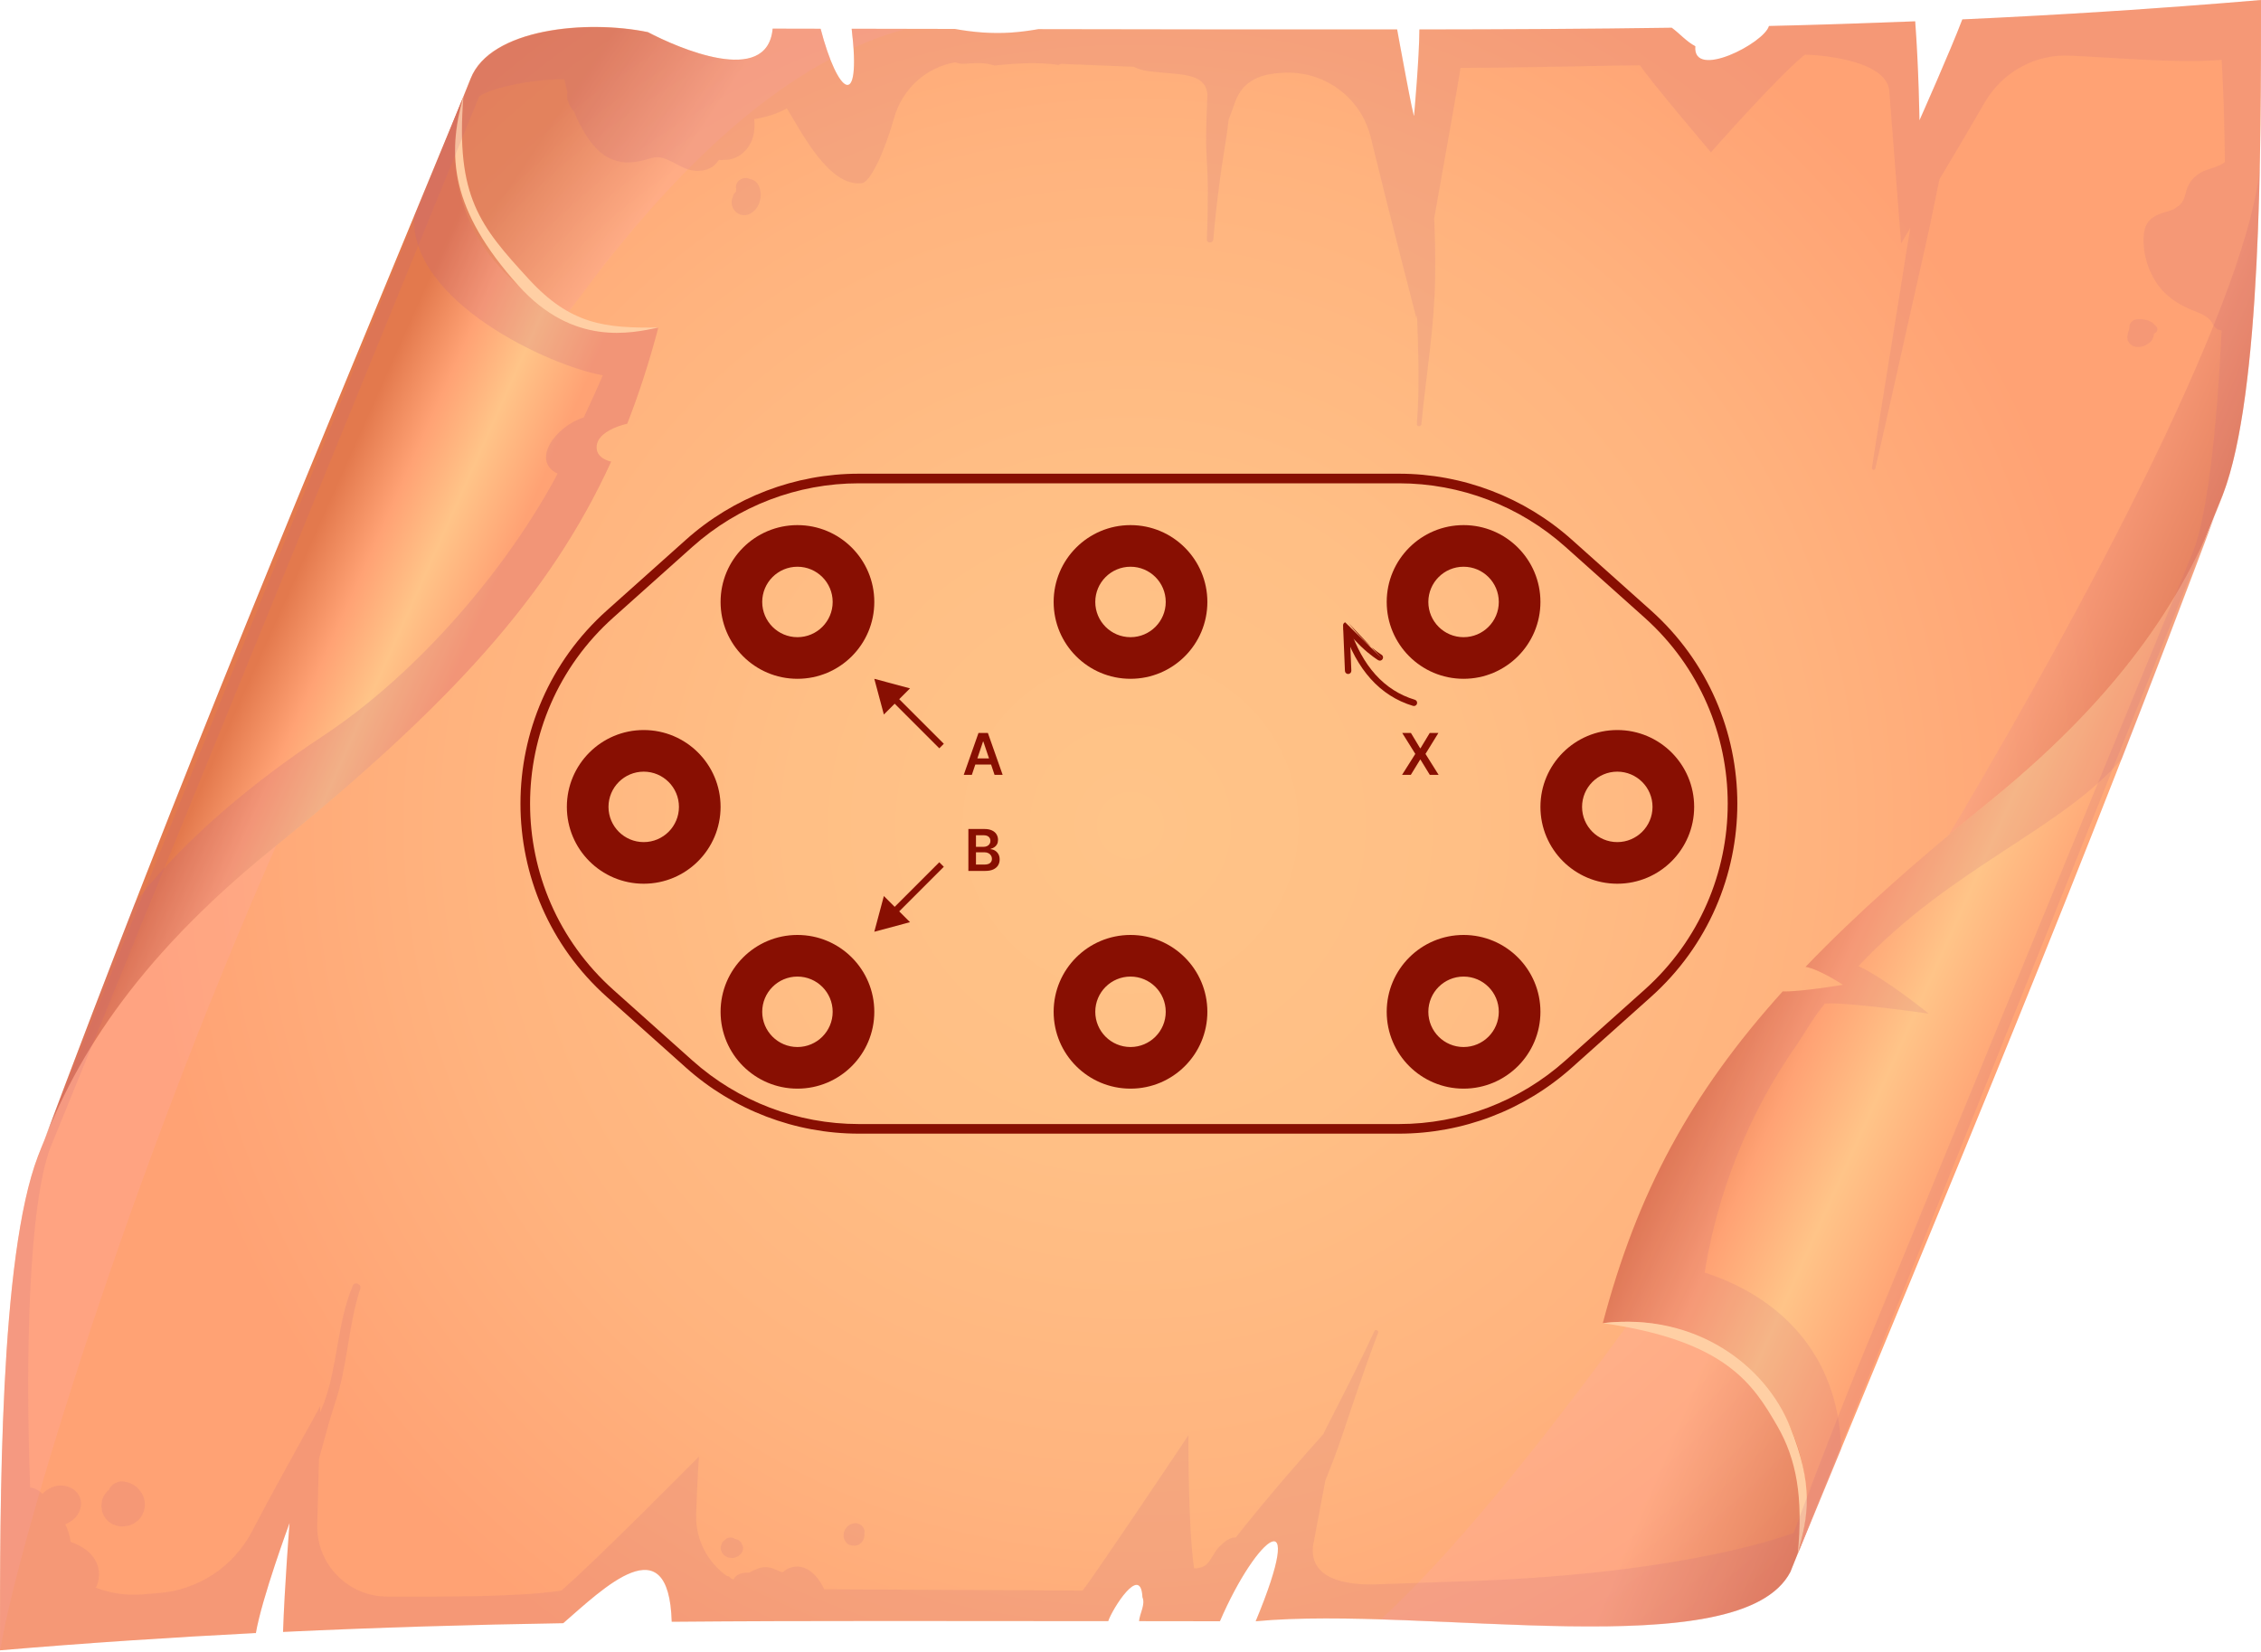 <svg width="706" height="516" viewBox="0 0 706 516" fill="none" xmlns="http://www.w3.org/2000/svg">
<path d="M79.882 510.118C81.753 499.082 90.41 475.679 90.41 475.679C90.41 475.679 88.825 496.006 88.381 509.674C118 508.278 146.889 507.422 175.874 506.947C188.273 496.196 208.854 475.837 209.742 506.503C253.156 506.122 297.584 506.312 346.04 506.312C347.34 502.475 356.22 488.268 356.727 498.797C357.71 501.207 355.871 503.839 355.68 506.312C361.991 506.312 370.744 506.312 380.923 506.344C392.625 479.199 408.291 467.402 392.086 506.344C445.298 501.334 543.478 520.646 559.049 490.932L694.142 154.342C706.16 122.884 706.002 45.982 706.002 0C673.529 2.759 642.768 4.693 612.737 6.057C609.154 15.539 599.355 37.579 599.355 37.579C599.355 37.579 599.133 21.469 598.023 6.66C582.706 7.262 567.484 7.77 552.358 8.118C550.867 13.478 528.447 25.052 529.367 14.429C526.576 12.97 524.515 10.497 522.009 8.658C496.133 9.038 470.065 9.165 443.205 9.197C443.174 18.139 441.556 35.898 441.556 35.898C441.747 39.45 436.26 9.197 436.26 9.197C393.671 9.197 363.133 9.197 324.254 9.101C321.368 9.609 318.482 9.989 315.565 10.18C309.73 10.56 303.895 10.085 298.155 9.038C288.166 9.038 277.542 9.006 265.936 8.975C269.044 35.137 261.56 29.46 256.232 8.975C251.19 8.975 246.179 8.975 241.264 8.943C239.615 27.272 211.518 14.873 202.29 10.021C183.073 6.057 153.105 8.911 146.953 24.513L11.86 361.072C-0.159 392.53 -0 469.431 -0 515.414C27.652 513.067 54.037 511.354 79.819 510.023L79.882 510.118Z" fill="url(#paint0_radial_317_1123)"/>
<path style="mix-blend-mode:multiply" opacity="0.25" fill-rule="evenodd" clip-rule="evenodd" d="M431.122 505.805C483.479 507.422 546.807 514.335 559.048 490.964L694.141 154.374C702.291 133.031 704.828 90.728 705.652 51.405C700.483 127.545 515.318 428.65 431.154 505.773L431.122 505.805Z" fill="url(#paint1_linear_317_1123)"/>
<path style="mix-blend-mode:multiply" opacity="0.25" fill-rule="evenodd" clip-rule="evenodd" d="M265.972 9.069C266.225 11.226 266.415 13.16 266.511 14.904C271.933 12.494 277.356 10.496 282.811 9.101C277.388 9.101 271.806 9.101 265.94 9.069L265.972 9.069Z" fill="url(#paint2_linear_317_1123)"/>
<path style="mix-blend-mode:multiply" opacity="0.25" fill-rule="evenodd" clip-rule="evenodd" d="M0.069 515.509C8.631 459.886 124.665 89.872 259.25 18.456C258.235 15.856 257.22 12.685 256.269 9.038C251.227 9.038 246.216 9.038 241.301 9.006C239.652 27.336 211.555 14.936 202.327 10.084C183.11 6.12 153.142 8.974 146.99 24.577L11.897 361.135C-0.122 392.593 0.037 469.495 0.037 515.477L0.069 515.509Z" fill="url(#paint3_linear_317_1123)"/>
<path d="M694.111 154.406C683.646 183.486 664.334 215.388 621.364 250.176C598.31 268.854 579.409 285.662 563.775 301.961C568.088 302.691 575.445 307.574 575.445 307.574C575.445 307.574 562.095 309.826 556.64 309.636C527.719 341.697 511.165 372.711 500.478 413.239C520.489 411.05 538.85 417.647 552.866 435.564C564.536 450.437 566.376 470.352 561.334 485.32C611.724 362.975 647.083 279.985 694.08 154.374L694.111 154.406Z" fill="url(#paint4_linear_317_1123)"/>
<path d="M84.667 265.397C140.004 220.588 171.494 186.466 190.838 144.163C190.585 144.099 190.299 144.067 190.046 143.972C188.428 143.433 186.716 142.355 186.367 140.547C186.018 138.772 186.811 137.091 188.143 135.918C189.507 134.681 191.124 133.888 192.836 133.222C193.819 132.841 194.834 132.556 195.849 132.334C199.559 122.852 202.762 112.926 205.553 102.335C185.543 104.523 167.181 97.927 153.165 80.009C141.495 65.136 139.655 45.221 144.666 30.253C94.276 152.566 58.917 235.588 11.92 361.199C22.385 332.119 41.697 300.217 84.667 265.429L84.667 265.397Z" fill="url(#paint5_linear_317_1123)"/>
<g style="mix-blend-mode:multiply" opacity="0.15">
<path d="M574.906 452.497C574.05 422.276 554.959 404.739 532.285 397.445C535.044 380.067 542.147 353.651 560.413 327.235C563.743 322.415 566.28 317.658 569.832 313.44C576.587 312.87 602.241 316.58 602.241 316.58C602.241 316.58 588.637 305.512 580.297 301.739C609.345 270.788 643.721 259.086 662.589 236.983C672.705 211.106 683.107 183.929 694.143 154.405C683.678 183.485 664.365 215.387 621.395 250.175C598.341 268.853 579.441 285.661 563.807 301.961C568.119 302.69 575.477 307.574 575.477 307.574C575.477 307.574 562.126 309.825 556.671 309.635C530.382 338.778 514.336 367.065 503.617 402.392C503.491 402.836 503.332 403.28 503.205 403.724C502.286 406.832 501.366 410.003 500.51 413.238C501.81 413.111 503.11 412.984 504.379 412.921C504.664 412.921 504.949 412.921 505.266 412.921C506.281 412.889 507.264 412.857 508.247 412.857C508.533 412.857 508.786 412.857 509.072 412.857C510.087 412.857 511.101 412.921 512.116 412.984C512.338 412.984 512.528 413.016 512.75 413.047C513.829 413.143 514.875 413.238 515.953 413.396C516.112 413.396 516.239 413.428 516.397 413.46C517.507 413.618 518.649 413.809 519.759 414.062C519.854 414.062 519.917 414.094 520.013 414.126C521.186 414.379 522.327 414.665 523.501 414.982C523.533 414.982 523.564 414.982 523.596 414.982C524.801 415.331 525.974 415.711 527.116 416.124C528.289 416.567 529.463 417.043 530.636 417.551C538.849 421.229 546.397 427.128 552.961 435.531C564.631 450.404 566.47 470.319 561.428 485.287C566.058 474.029 570.561 463.121 574.969 452.465L574.906 452.497Z" fill="#BC6182"/>
</g>
<g style="mix-blend-mode:multiply" opacity="0.2">
<path d="M84.667 265.397C140.004 220.588 171.494 186.466 190.838 144.163C190.585 144.099 190.299 144.067 190.046 143.972C188.428 143.433 186.716 142.355 186.367 140.547C186.018 138.772 186.811 137.091 188.143 135.918C189.507 134.681 191.124 133.888 192.836 133.222C193.819 132.841 194.834 132.556 195.849 132.334C199.559 122.852 202.762 112.926 205.553 102.335C185.543 104.523 167.181 97.927 153.165 80.009C141.495 65.136 139.655 45.221 144.666 30.253C139.402 43.065 134.296 55.433 129.317 67.451C127.795 94.089 171.621 114.322 188.238 117.207C186.621 121.013 184.369 125.96 182.276 130.368C173.302 133.222 165.754 143.909 174.126 147.936C158.905 176.572 131.379 209.711 100.618 230.007C58.853 257.596 42.046 282.268 42.014 282.331C32.374 307.098 22.416 333.07 11.92 361.167C22.385 332.087 41.697 300.185 84.667 265.397Z" fill="#BC6182"/>
</g>
<path d="M500.479 413.237C529.686 409.812 551.282 426.62 558.861 445.393C566.472 464.167 564.601 473.426 561.334 485.318C563.11 467.718 560.954 455.731 554.96 445.361C547.445 432.391 539.009 418.723 500.479 413.237Z" fill="#FFCFA4"/>
<path d="M144.666 30.221C139.592 48.487 140.512 65.421 161.885 89.205C179.042 108.296 197.181 104.046 205.553 102.302C188.999 102.492 178.217 101.478 165.025 87.08C149.962 70.653 142.224 61.489 144.698 30.221L144.666 30.221Z" fill="#FFCFA4"/>
<g style="mix-blend-mode:multiply" opacity="0.15">
<path d="M39.836 476.566C39.836 476.566 40.09 476.503 40.217 476.471C40.693 476.313 41.136 476.122 41.549 475.932C41.675 475.869 41.802 475.805 41.898 475.742C42.31 475.488 42.659 475.171 43.039 474.886C43.134 474.79 43.261 474.695 43.356 474.6C43.673 474.251 43.959 473.871 44.212 473.49C44.276 473.395 44.371 473.268 44.403 473.141C44.625 472.698 44.815 472.253 44.974 471.778C45.132 471.27 45.164 470.731 45.227 470.224C45.291 469.558 45.164 468.86 45.037 468.226C44.878 467.56 44.593 466.894 44.212 466.292C43.927 465.848 43.578 465.436 43.261 465.023C43.166 464.896 43.039 464.77 42.912 464.674C42.5 464.326 42.088 463.977 41.644 463.723C41.2 463.438 40.629 463.247 40.185 463.057C40.026 462.994 39.868 462.93 39.709 462.899C39.17 462.772 38.599 462.677 38.06 462.677C37.458 462.677 36.887 462.772 36.348 463.057C35.809 463.247 35.333 463.533 34.921 463.977C34.509 464.357 34.223 464.801 34.033 465.34C33.874 465.435 33.716 465.531 33.557 465.689C33.462 465.784 33.367 465.879 33.272 466.006C32.923 466.419 32.574 466.862 32.352 467.338C32.162 467.719 31.972 468.131 31.877 468.575C31.781 469.019 31.718 469.463 31.686 469.907C31.623 470.351 31.686 470.731 31.75 471.175C31.781 471.461 31.813 471.746 31.877 472.032C32.003 472.476 32.194 472.888 32.384 473.3C32.447 473.427 32.511 473.522 32.574 473.649C32.828 474.029 33.113 474.41 33.399 474.727C33.494 474.822 33.557 474.917 33.652 474.981C34.001 475.266 34.382 475.583 34.794 475.837C35.175 476.059 35.65 476.218 36.063 476.376C36.189 476.44 36.316 476.471 36.475 476.503C36.95 476.63 37.426 476.661 37.902 476.725C38.029 476.725 38.187 476.757 38.346 476.725C38.821 476.725 39.329 476.63 39.805 476.535L39.836 476.566Z" fill="#BC6182"/>
</g>
<g style="mix-blend-mode:multiply" opacity="0.15">
<path d="M79.882 510.118C81.753 499.082 90.41 475.679 90.41 475.679C90.41 475.679 88.825 496.006 88.381 509.674C118 508.278 146.889 507.422 175.874 506.947C188.273 496.196 208.854 475.837 209.742 506.503C253.156 506.122 297.584 506.312 346.04 506.312C347.34 502.475 356.22 488.268 356.727 498.797C357.71 501.207 355.871 503.839 355.68 506.312C361.991 506.312 370.744 506.312 380.923 506.344C392.625 479.199 408.291 467.402 392.086 506.344C445.298 501.334 543.478 520.646 559.049 490.932L694.142 154.342C706.16 122.884 706.002 45.982 706.002 6.10352e-05C673.529 2.759 642.768 4.693 612.737 6.057C609.154 15.539 599.355 37.579 599.355 37.579C599.355 37.579 599.133 21.469 598.023 6.66C582.706 7.262 567.484 7.769 552.358 8.118C550.867 13.478 528.447 25.052 529.367 14.429C526.576 12.97 524.515 10.497 522.009 8.657C496.133 9.038 470.065 9.165 443.205 9.196C443.174 18.139 441.556 35.898 441.556 35.898C441.747 39.45 436.26 9.196 436.26 9.196C393.671 9.196 363.133 9.196 324.254 9.101C321.368 9.609 318.482 9.989 315.565 10.18C309.698 10.56 303.895 10.084 298.155 9.038C288.166 9.038 277.542 9.006 265.936 8.974C269.044 35.137 261.56 29.46 256.232 8.974C251.19 8.974 246.179 8.975 241.264 8.943C239.615 27.272 211.518 14.873 202.29 10.021C183.073 6.057 153.105 8.911 146.953 24.513L11.86 361.072C-0.159 392.53 -0 469.431 -0 515.414C27.652 513.067 54.037 511.354 79.819 510.022L79.882 510.118ZM29.968 495.816C30.824 494.04 31.141 491.947 30.729 489.885C29.872 485.636 26.035 482.877 22.04 481.545C21.849 479.643 21.215 477.803 20.39 476.059C22.135 475.33 23.784 474.093 24.608 472.412C25.242 471.112 25.464 469.717 25.147 468.29C24.894 467.243 24.259 466.228 23.435 465.531C21.691 464.072 19.281 463.565 17.093 464.199C15.792 464.579 14.619 465.277 13.636 466.165C13.509 466.292 13.414 466.419 13.287 466.514C12.177 465.499 10.877 464.706 9.418 464.579C7.864 423.861 8.974 376.23 15.761 358.345C18.741 350.956 149.585 30.19 149.585 30.19C151.614 28.287 163.348 24.799 176.223 24.735C176.54 26.099 176.794 27.462 177.206 28.826C177.079 29.492 177.047 30.221 177.206 31.014C177.523 32.568 178.252 33.773 179.204 34.756C180.726 38.562 182.692 42.177 185.197 45.253C187.607 48.17 190.398 50.01 194.172 50.612C196.17 50.929 198.136 50.676 200.102 50.263C202.544 49.756 204.573 48.551 207.11 49.376C211.011 50.612 213.77 53.53 218.114 53.371C219.858 53.308 221.539 52.832 222.934 51.754C223.569 51.246 224.108 50.2 224.774 49.819C224.266 50.105 225.915 49.978 226.296 49.946C229.879 49.915 232.892 47.726 234.446 44.555C235.588 42.209 235.746 39.703 235.524 37.198C239.076 36.659 242.532 35.612 245.704 33.868C250.175 41.035 258.864 58.54 269.17 57.208C271.644 56.891 276.02 48.075 279.191 36.818C281.76 27.716 289.212 21.025 298.25 19.471C298.314 19.471 298.377 19.535 298.441 19.535C299.075 19.661 299.772 19.915 300.407 19.947C301.009 19.947 301.643 19.883 302.278 19.852C303.578 19.788 304.878 19.693 306.178 19.725C307.669 19.757 309.096 20.042 310.523 20.454C317.214 19.788 323.873 19.344 330.533 20.264C330.787 20.169 331.009 20.042 331.262 19.947C331.262 19.947 331.326 19.947 331.357 19.947C339.063 20.232 346.643 20.549 354.031 20.866C356.759 22.357 360.215 22.357 363.196 22.706C365.86 22.991 368.524 23.055 371.092 23.657C373.059 24.133 375.056 24.862 376.166 26.701C376.674 27.526 376.896 28.477 377.023 29.429C376.832 33.964 376.642 38.467 376.61 43.001C376.579 48.202 377.118 53.371 377.149 58.572C377.149 63.963 377.086 69.386 376.832 74.745C376.769 76.077 378.767 76.045 378.862 74.745C379.433 68.149 380.194 61.489 381.082 54.925C381.875 49.027 383.016 43.255 383.65 37.325C383.682 37.23 383.746 37.103 383.777 37.008C384.411 35.454 384.951 33.9 385.49 32.315C386.536 29.397 387.995 27.05 390.627 25.37C393.196 23.721 396.208 23.055 399.221 22.833C400.045 22.769 400.87 22.706 401.726 22.674C402.107 22.674 402.487 22.674 402.868 22.706C414.855 22.959 425.193 31.268 428.015 42.906C433.723 66.436 442.286 99.449 442.286 99.449C442.286 99.449 442.349 99.036 442.476 98.339C442.856 109.723 443.3 121.171 442.413 132.429C442.349 133.349 443.776 133.349 443.84 132.429C445.298 117.271 447.867 102.366 448.121 87.081C448.216 80.802 448.121 74.491 447.835 68.181C451.609 46.965 455.953 22.484 456.049 21.215C475.932 21.152 496.164 20.581 512.084 20.391C515.54 25.591 534.25 47.568 534.25 47.568C534.25 47.568 554.578 24.418 563.52 17.093C565.835 17.029 589.175 18.203 589.936 28.477C591.173 44.809 593.615 76.013 593.615 76.013C593.678 75.887 594.756 74.079 596.501 71.193C595.549 76.806 594.661 82.419 593.773 88.064C590.697 107.408 587.494 126.721 584.514 146.065C584.418 146.731 585.401 147.048 585.56 146.35C589.841 127.894 593.9 109.374 598.055 90.855C600.084 81.849 602.177 72.874 603.985 63.836C604.524 61.236 605.031 58.604 605.602 56.003C610.232 48.234 615.433 39.481 619.682 32.093C625.105 22.642 635.284 16.902 646.162 17.378C662.239 18.076 679.237 19.82 693.698 18.71C694.268 27.716 694.617 38.689 694.712 50.612C692.968 52.071 689.765 52.673 688.116 53.435C685.294 54.767 683.423 56.733 682.63 59.777C682.155 61.585 681.806 62.948 680.537 64.121C679.998 64.439 679.491 64.787 679.015 65.2C677.842 65.77 676.605 66.056 675.336 66.468C671.912 67.578 669.85 69.291 669.438 73.033C668.74 79.502 671.372 87.018 676.002 91.521C678.413 93.836 681.267 95.516 684.343 96.785C686.848 97.831 689.702 98.624 690.939 101.256C691.51 102.461 692.556 103.064 693.698 103.222C692.302 132.778 689.448 159.955 684.913 171.974L579.218 429.157C566.66 460.457 560.095 478.723 560.095 478.723C560.095 478.691 529.145 491.281 459.315 493.786C452.719 494.008 440.478 494.452 429.918 494.801C419.77 495.15 408.988 492.993 409.971 482.909L413.84 462.423C415.616 458.015 417.328 453.575 418.851 449.072C422.561 438.1 426.176 427.064 430.33 416.219C430.584 415.553 429.442 415.045 429.157 415.711C424.305 426.24 418.946 436.546 413.682 446.852C413.491 447.201 413.333 447.55 413.174 447.931C407.276 454.495 396.208 467.053 385.838 480.213C385.299 480.15 384.697 480.245 384.348 480.404C383.65 480.721 383.048 480.974 382.477 481.482C381.875 481.957 381.335 482.497 380.796 483.004C379.591 484.177 378.894 485.668 377.974 487.063C377.847 487.253 377.72 487.412 377.593 487.602C377.53 487.697 377.53 487.697 377.53 487.729C377.53 487.729 377.53 487.729 377.435 487.824C377.149 488.141 376.864 488.458 376.547 488.744C376.357 488.902 376.008 489.124 375.564 489.346C375.342 489.441 374.93 489.568 374.486 489.695C373.946 489.822 373.407 489.854 372.868 489.854C370.934 477.042 371.092 448.248 371.092 448.248C371.092 448.248 342.964 490.329 338.049 496.767C338.049 496.767 293.874 496.482 257.31 496.355C257.278 496.26 257.247 496.164 257.215 496.038C255.883 493.31 253.727 490.393 250.651 489.505C249.002 489.029 247.226 489.283 245.704 490.076C245.26 490.329 244.721 490.869 244.213 491.059C244.213 490.995 243.928 490.964 243.801 490.9C242.247 490.266 240.915 489.473 239.171 489.442C237.427 489.41 235.524 490.266 234.034 491.122C234.034 491.122 234.002 491.122 233.97 491.154C232.575 491.122 231.18 491.249 230.038 492.074C229.594 492.391 229.277 492.803 229.023 493.279C228.674 493.183 228.357 493.057 228.072 492.74C227.755 492.391 227.406 492.232 227.025 492.232C221.032 488.014 217.163 480.974 217.385 473.078C217.67 463.438 218.241 454.907 218.241 454.907C218.241 454.907 186.815 486.746 175.271 496.767C162.079 498.765 139.818 498.67 120.917 498.638C108.613 498.638 98.719 488.458 99.068 476.154C99.258 469.336 99.448 462.042 99.607 455.7C99.607 455.605 99.639 455.51 99.67 455.415C101.288 449.643 102.746 443.776 104.649 438.1C108.581 426.493 108.708 414.062 112.514 402.424C112.958 401.092 110.769 400.109 110.199 401.441C105.283 412.984 105.537 425.986 101.288 437.815C100.875 438.924 100.4 440.003 99.956 441.081C99.956 439.812 99.987 439.083 99.987 439.083C99.575 440.225 87.461 461.44 78.74 478.184C72.937 489.346 61.806 496.672 49.28 497.56C47.758 497.687 46.204 497.782 44.618 497.94C39.322 498.384 34.28 497.56 29.714 495.784L29.968 495.816Z" fill="#BC6182"/>
</g>
<g style="mix-blend-mode:multiply" opacity="0.15">
<path d="M231.849 482.718C231.849 482.655 231.595 482.148 231.564 482.052C231.564 482.052 231.564 482.021 231.564 481.989C231.469 481.862 231.215 481.545 231.12 481.418C231.12 481.418 231.12 481.418 231.088 481.386C231.056 481.355 230.581 480.974 230.517 480.942C230.517 480.942 230.517 480.942 230.485 480.942C230.359 480.879 229.946 480.689 229.819 480.657C229.788 480.657 229.756 480.657 229.724 480.657C229.693 480.657 229.534 480.657 229.407 480.625C229.344 480.562 229.249 480.498 229.185 480.435C228.9 480.276 228.614 480.181 228.266 480.181C227.758 480.181 227.187 480.308 226.743 480.594C226.585 480.689 226.49 480.879 226.331 481.006C226.3 481.006 226.268 481.006 226.236 481.038C226.109 481.133 225.951 481.26 225.824 481.355C225.76 481.418 225.538 481.704 225.507 481.767C225.507 481.83 225.443 481.862 225.443 481.926C225.316 482.179 225.221 482.433 225.158 482.687C225.094 482.909 225.094 483.162 225.063 483.384C225.063 483.448 225.063 483.479 225.063 483.543C225.063 483.765 225.126 483.987 225.158 484.209L225.158 484.272C225.158 484.336 225.38 484.78 225.412 484.843C225.412 484.843 225.412 484.843 225.412 484.875C225.412 484.875 225.412 484.938 225.443 484.938C225.57 485.128 225.729 485.35 225.887 485.509C226.046 485.699 226.268 485.826 226.49 485.985C226.553 486.048 226.648 486.08 226.743 486.143C226.965 486.27 227.219 486.365 227.441 486.429C227.505 486.429 227.536 486.46 227.6 486.46C227.758 486.492 227.917 486.524 228.044 486.524C228.202 486.524 228.361 486.587 228.519 486.587C228.583 486.587 228.614 486.587 228.678 486.587C228.932 486.587 229.217 486.524 229.471 486.46C229.502 486.46 229.566 486.46 229.598 486.429C229.851 486.334 230.105 486.238 230.327 486.112C230.359 486.112 230.422 486.08 230.454 486.048C230.454 486.048 230.485 486.048 230.517 486.016C230.707 485.858 230.929 485.731 231.088 485.572C231.12 485.572 231.151 485.509 231.183 485.477C231.342 485.287 231.5 485.097 231.627 484.906C231.722 484.684 231.817 484.462 231.912 484.272L231.976 483.923C232.071 483.575 232.039 483.194 231.912 482.845L231.849 482.718Z" fill="#BC6182"/>
</g>
<g style="mix-blend-mode:multiply" opacity="0.15">
<path d="M266.161 475.837C266.161 475.837 265.908 475.932 265.781 475.996C265.654 476.027 265.527 476.091 265.4 476.154C265.369 476.154 265.305 476.218 265.273 476.218C265.083 476.344 264.861 476.535 264.671 476.662C264.671 476.662 264.639 476.693 264.607 476.725C264.576 476.757 264.544 476.788 264.512 476.852C264.354 477.074 264.164 477.264 264.005 477.486C264.005 477.518 263.942 477.581 263.91 477.613C263.751 477.898 263.624 478.215 263.529 478.533C263.466 478.786 263.434 479.103 263.402 479.357C263.402 479.42 263.402 479.452 263.402 479.516C263.402 479.516 263.402 479.547 263.402 479.579C263.402 479.833 263.466 480.086 263.498 480.34C263.498 480.404 263.498 480.435 263.529 480.467C263.751 481.101 263.91 481.355 264.322 481.862C264.481 482.053 264.798 482.243 264.956 482.37C264.956 482.37 264.988 482.37 265.02 482.401C265.115 482.433 265.21 482.497 265.337 482.528C265.495 482.592 265.654 482.592 265.813 482.623C265.844 482.623 265.876 482.623 265.939 482.655L266.003 482.655C266.098 482.655 266.193 482.719 266.32 482.719C266.352 482.719 266.383 482.719 266.447 482.719C266.542 482.719 266.637 482.75 266.7 482.75C266.954 482.75 267.208 482.719 267.462 482.655C267.462 482.655 267.493 482.655 267.525 482.655C267.747 482.592 267.937 482.497 268.159 482.401C268.413 482.275 268.667 482.084 268.857 481.894C268.889 481.862 268.92 481.831 268.952 481.799C269.111 481.609 269.269 481.418 269.396 481.228C269.555 481.006 269.681 480.657 269.745 480.435C269.777 480.34 269.808 480.245 269.84 480.118C269.872 479.896 269.935 479.643 269.935 479.389C269.935 479.325 269.935 479.294 269.935 479.23C269.935 479.135 269.903 479.008 269.872 478.881C269.872 478.755 269.967 478.628 269.967 478.469C269.967 477.993 269.84 477.549 269.618 477.137C269.333 476.725 269.015 476.344 268.571 476.122C268.413 476.059 268.064 475.869 267.81 475.805C267.557 475.742 267.271 475.679 267.018 475.71C266.891 475.71 266.732 475.742 266.605 475.774C266.447 475.774 266.257 475.774 266.098 475.869L266.161 475.837Z" fill="#BC6182"/>
</g>
<g style="mix-blend-mode:multiply" opacity="0.15">
<path d="M236.507 64.597C237.173 63.583 237.427 62.378 237.522 61.173C237.585 60.57 237.459 59.936 237.363 59.365C237.268 58.794 237.046 58.128 236.729 57.653C236.412 57.082 235.936 56.638 235.397 56.321C234.985 56.099 234.573 55.972 234.129 55.908C233.685 55.718 233.241 55.56 232.765 55.591C231.433 55.655 230.26 56.416 229.879 57.748C229.753 58.16 229.784 58.636 229.848 59.048C229.816 59.302 229.816 59.555 229.848 59.841C229.784 59.904 229.689 59.968 229.657 59.999C229.34 60.316 229.15 60.633 228.96 61.046C228.833 61.363 228.77 61.585 228.706 61.839C228.674 61.934 228.611 62.029 228.579 62.124C228.484 62.505 228.452 62.885 228.452 63.266C228.452 64.724 229.277 65.993 230.514 66.722C231.814 67.483 233.463 67.325 234.7 66.469C235.524 65.866 235.968 65.454 236.539 64.597L236.507 64.597Z" fill="#BC6182"/>
</g>
<g style="mix-blend-mode:multiply" opacity="0.15">
<path d="M671.244 106.996C672.1 106.298 672.512 105.22 672.607 104.142C672.956 104.047 673.305 103.888 673.464 103.539C673.749 103 673.686 102.303 673.242 101.859C673.051 101.668 672.861 101.542 672.671 101.383C672.512 101.098 672.259 100.844 671.973 100.685C671.688 100.527 671.402 100.368 671.117 100.241C670.641 100.019 670.261 99.924 669.753 99.829C668.929 99.702 668.136 99.639 667.312 99.734L666.677 99.829C666.36 99.892 666.075 100.051 665.853 100.273C665.472 100.558 665.06 101.034 664.997 101.541C664.933 102.049 664.901 102.556 664.775 103.032C664.711 103.286 664.584 103.508 664.521 103.73C664.426 103.983 664.394 104.205 664.362 104.459C664.236 104.871 664.204 105.284 664.299 105.664C664.299 106.076 664.426 106.457 664.648 106.806L665.123 107.408C665.504 107.789 665.948 108.042 666.455 108.201C667.185 108.486 668.295 108.391 669.024 108.201C669.88 107.947 670.546 107.535 671.212 106.964L671.244 106.996Z" fill="#BC6182"/>
</g>
<path fill-rule="evenodd" clip-rule="evenodd" d="M260.002 188C260.002 181.925 255.077 177 249.002 177C242.927 177 238.002 181.925 238.002 188C238.002 194.075 242.927 199 249.002 199C255.077 199 260.002 194.075 260.002 188ZM249.002 164C235.747 164 225.002 174.745 225.002 188C225.002 201.255 235.747 212 249.002 212C262.257 212 273.002 201.255 273.002 188C273.002 174.745 262.257 164 249.002 164Z" fill="#880F02"/>
<path fill-rule="evenodd" clip-rule="evenodd" d="M260.002 316C260.002 309.925 255.077 305 249.002 305C242.927 305 238.002 309.925 238.002 316C238.002 322.075 242.927 327 249.002 327C255.077 327 260.002 322.075 260.002 316ZM249.002 292C235.747 292 225.002 302.745 225.002 316C225.002 329.255 235.747 340 249.002 340C262.257 340 273.002 329.255 273.002 316C273.002 302.745 262.257 292 249.002 292Z" fill="#880F02"/>
<path fill-rule="evenodd" clip-rule="evenodd" d="M364.002 188C364.002 181.925 359.077 177 353.002 177C346.927 177 342.002 181.925 342.002 188C342.002 194.075 346.927 199 353.002 199C359.077 199 364.002 194.075 364.002 188ZM353.002 164C339.747 164 329.002 174.745 329.002 188C329.002 201.255 339.747 212 353.002 212C366.257 212 377.002 201.255 377.002 188C377.002 174.745 366.257 164 353.002 164Z" fill="#880F02"/>
<path fill-rule="evenodd" clip-rule="evenodd" d="M364.002 316C364.002 309.925 359.077 305 353.002 305C346.927 305 342.002 309.925 342.002 316C342.002 322.075 346.927 327 353.002 327C359.077 327 364.002 322.075 364.002 316ZM353.002 292C339.747 292 329.002 302.745 329.002 316C329.002 329.255 339.747 340 353.002 340C366.257 340 377.002 329.255 377.002 316C377.002 302.745 366.257 292 353.002 292Z" fill="#880F02"/>
<path fill-rule="evenodd" clip-rule="evenodd" d="M468.002 188C468.002 181.925 463.077 177 457.002 177C450.927 177 446.002 181.925 446.002 188C446.002 194.075 450.927 199 457.002 199C463.077 199 468.002 194.075 468.002 188ZM457.002 164C443.747 164 433.002 174.745 433.002 188C433.002 201.255 443.747 212 457.002 212C470.257 212 481.002 201.255 481.002 188C481.002 174.745 470.257 164 457.002 164Z" fill="#880F02"/>
<path fill-rule="evenodd" clip-rule="evenodd" d="M516.002 252C516.002 245.925 511.077 241 505.002 241C498.927 241 494.002 245.925 494.002 252C494.002 258.075 498.927 263 505.002 263C511.077 263 516.002 258.075 516.002 252ZM505.002 228C491.747 228 481.002 238.745 481.002 252C481.002 265.255 491.747 276 505.002 276C518.257 276 529.002 265.255 529.002 252C529.002 238.745 518.257 228 505.002 228Z" fill="#880F02"/>
<path fill-rule="evenodd" clip-rule="evenodd" d="M212.002 252C212.002 245.925 207.077 241 201.002 241C194.927 241 190.002 245.925 190.002 252C190.002 258.075 194.927 263 201.002 263C207.077 263 212.002 258.075 212.002 252ZM201.002 228C187.747 228 177.002 238.745 177.002 252C177.002 265.255 187.747 276 201.002 276C214.257 276 225.002 265.255 225.002 252C225.002 238.745 214.257 228 201.002 228Z" fill="#880F02"/>
<path fill-rule="evenodd" clip-rule="evenodd" d="M468.002 316C468.002 309.925 463.077 305 457.002 305C450.927 305 446.002 309.925 446.002 316C446.002 322.075 450.927 327 457.002 327C463.077 327 468.002 322.075 468.002 316ZM457.002 292C443.747 292 433.002 302.745 433.002 316C433.002 329.255 443.747 340 457.002 340C470.257 340 481.002 329.255 481.002 316C481.002 302.745 470.257 292 457.002 292Z" fill="#880F02"/>
<path fill-rule="evenodd" clip-rule="evenodd" d="M216.191 170.799L191.525 192.856C156.849 223.863 156.849 278.137 191.525 309.144L216.191 331.201C230.491 343.988 249.001 351.057 268.184 351.057L436.817 351.057C456 351.057 474.51 343.988 488.81 331.201L513.477 309.144C548.153 278.137 548.153 223.863 513.477 192.856L488.81 170.799C474.51 158.012 456 150.943 436.817 150.943L268.184 150.943C249.001 150.943 230.491 158.012 216.191 170.799ZM189.525 190.619C153.515 222.82 153.515 279.18 189.525 311.381L214.192 333.438C229.041 346.716 248.264 354.057 268.184 354.057L436.817 354.057C456.738 354.057 475.96 346.716 490.81 333.438L515.476 311.381C551.486 279.18 551.486 222.82 515.476 190.619L490.81 168.562C475.96 155.284 456.738 147.943 436.817 147.943L268.184 147.943C248.263 147.943 229.041 155.284 214.192 168.562L189.525 190.619Z" fill="#880F02"/>
<path d="M440.561 228.909L443.444 233.703H443.546L446.441 228.909H449.145L445.112 235.455L449.209 242H446.461L443.546 237.238H443.444L440.529 242H437.793L441.929 235.455L437.844 228.909H440.561Z" fill="#880F02"/>
<path d="M303.461 242H300.93L305.538 228.909H308.466L313.081 242H310.55L307.053 231.594H306.951L303.461 242ZM303.544 236.867H310.447V238.772H303.544V236.867Z" fill="#880F02"/>
<path d="M302.377 272V258.909H307.388C308.334 258.909 309.121 259.058 309.747 259.357C310.378 259.651 310.849 260.053 311.16 260.565C311.475 261.076 311.633 261.656 311.633 262.303C311.633 262.836 311.53 263.292 311.326 263.671C311.121 264.046 310.846 264.351 310.501 264.585C310.156 264.82 309.77 264.988 309.344 265.09V265.218C309.809 265.244 310.254 265.386 310.68 265.646C311.111 265.902 311.462 266.264 311.735 266.733C312.008 267.202 312.144 267.768 312.144 268.433C312.144 269.111 311.98 269.72 311.652 270.261C311.324 270.798 310.829 271.222 310.169 271.533C309.508 271.844 308.677 272 307.676 272H302.377ZM304.748 270.018H307.299C308.16 270.018 308.78 269.854 309.159 269.526C309.542 269.194 309.734 268.768 309.734 268.248C309.734 267.86 309.638 267.511 309.447 267.2C309.255 266.884 308.982 266.637 308.628 266.458C308.275 266.275 307.853 266.183 307.363 266.183H304.748V270.018ZM304.748 264.477H307.094C307.503 264.477 307.872 264.402 308.2 264.253C308.528 264.099 308.786 263.884 308.974 263.607C309.165 263.326 309.261 262.994 309.261 262.61C309.261 262.103 309.082 261.685 308.724 261.357C308.371 261.029 307.844 260.865 307.145 260.865H304.748V264.477Z" fill="#880F02"/>
<path fill-rule="evenodd" clip-rule="evenodd" d="M442.461 219.787C442.302 220.316 441.745 220.616 441.216 220.458C430.814 217.337 423.623 209.023 419.569 196.737C419.396 196.213 419.681 195.647 420.205 195.474C420.73 195.301 421.295 195.586 421.468 196.11C425.383 207.977 432.192 215.663 441.79 218.542C442.319 218.701 442.619 219.258 442.461 219.787Z" fill="#880F02"/>
<path fill-rule="evenodd" clip-rule="evenodd" d="M431.718 205.846C431.434 206.319 430.819 206.472 430.346 206.187L430.844 205.359C430.346 206.187 430.346 206.187 430.346 206.187L430.342 206.185L430.335 206.18L430.309 206.165C430.288 206.152 430.258 206.133 430.219 206.109C430.142 206.06 430.03 205.988 429.888 205.894C429.605 205.707 429.201 205.429 428.707 205.064C427.719 204.334 426.369 203.25 424.905 201.828C423.612 200.571 422.418 199.263 421.492 198.2L421.957 209.46C421.98 210.012 421.551 210.478 420.999 210.501C420.447 210.523 419.981 210.094 419.958 209.543L419.373 195.334C419.355 194.9 419.619 194.504 420.027 194.355M421.16 194.678L421.165 194.685L421.184 194.709C421.202 194.731 421.228 194.764 421.262 194.807C421.33 194.893 421.432 195.02 421.564 195.181C421.826 195.505 422.207 195.965 422.676 196.511C423.616 197.606 424.902 199.036 426.299 200.394C427.687 201.743 428.966 202.769 429.896 203.456C430.36 203.799 430.736 204.057 430.993 204.227C431.122 204.312 431.22 204.376 431.286 204.417C431.318 204.437 431.342 204.452 431.358 204.462L431.374 204.472L431.377 204.473C431.85 204.758 432.003 205.373 431.718 205.846M421.16 194.678C421.16 194.678 421.16 194.678 421.16 194.678Z" fill="#880F02"/>
<path fill-rule="evenodd" clip-rule="evenodd" d="M275.989 223.154L273 212L284.154 214.989L280.779 218.364L294.708 232.293L293.293 233.707L279.364 219.778L275.989 223.154Z" fill="#880F02"/>
<path fill-rule="evenodd" clip-rule="evenodd" d="M284.153 288.011L273 291L275.988 279.846L279.364 283.222L293.292 269.293L294.707 270.707L280.778 284.636L284.153 288.011Z" fill="#880F02"/>
<defs>
<radialGradient id="paint0_radial_317_1123" cx="0" cy="0" r="1" gradientUnits="userSpaceOnUse" gradientTransform="translate(353.017 257.786) rotate(90) scale(309.032 309.032)">
<stop stop-color="#FFC488"/>
<stop offset="0.34" stop-color="#FFBF85"/>
<stop offset="0.69" stop-color="#FFB37E"/>
<stop offset="1" stop-color="#FFA274"/>
</radialGradient>
<linearGradient id="paint1_linear_317_1123" x1="637.916" y1="307.891" x2="590.221" y2="287.817" gradientUnits="userSpaceOnUse">
<stop stop-color="#8E1613"/>
<stop offset="1" stop-color="#FFA8A6"/>
</linearGradient>
<linearGradient id="paint2_linear_317_1123" x1="216.12" y1="-27.526" x2="249.576" y2="-4.947" gradientUnits="userSpaceOnUse">
<stop stop-color="#8E1613"/>
<stop offset="1" stop-color="#FFA8A6"/>
</linearGradient>
<linearGradient id="paint3_linear_317_1123" x1="54.201" y1="212.343" x2="87.657" y2="234.922" gradientUnits="userSpaceOnUse">
<stop stop-color="#8E1613"/>
<stop offset="1" stop-color="#FFA8A6"/>
</linearGradient>
<linearGradient id="paint4_linear_317_1123" x1="630.973" y1="321.337" x2="551.883" y2="285.693" gradientUnits="userSpaceOnUse">
<stop stop-color="#FFA274"/>
<stop offset="0.37" stop-color="#FFC488"/>
<stop offset="0.68" stop-color="#FFA274"/>
<stop offset="1" stop-color="#E3794D"/>
</linearGradient>
<linearGradient id="paint5_linear_317_1123" x1="84.096" y1="198.295" x2="137.277" y2="222.079" gradientUnits="userSpaceOnUse">
<stop stop-color="#E3794D"/>
<stop offset="0.32" stop-color="#FFA274"/>
<stop offset="0.63" stop-color="#FFC488"/>
<stop offset="1" stop-color="#FFA274"/>
</linearGradient>
</defs>
</svg>
